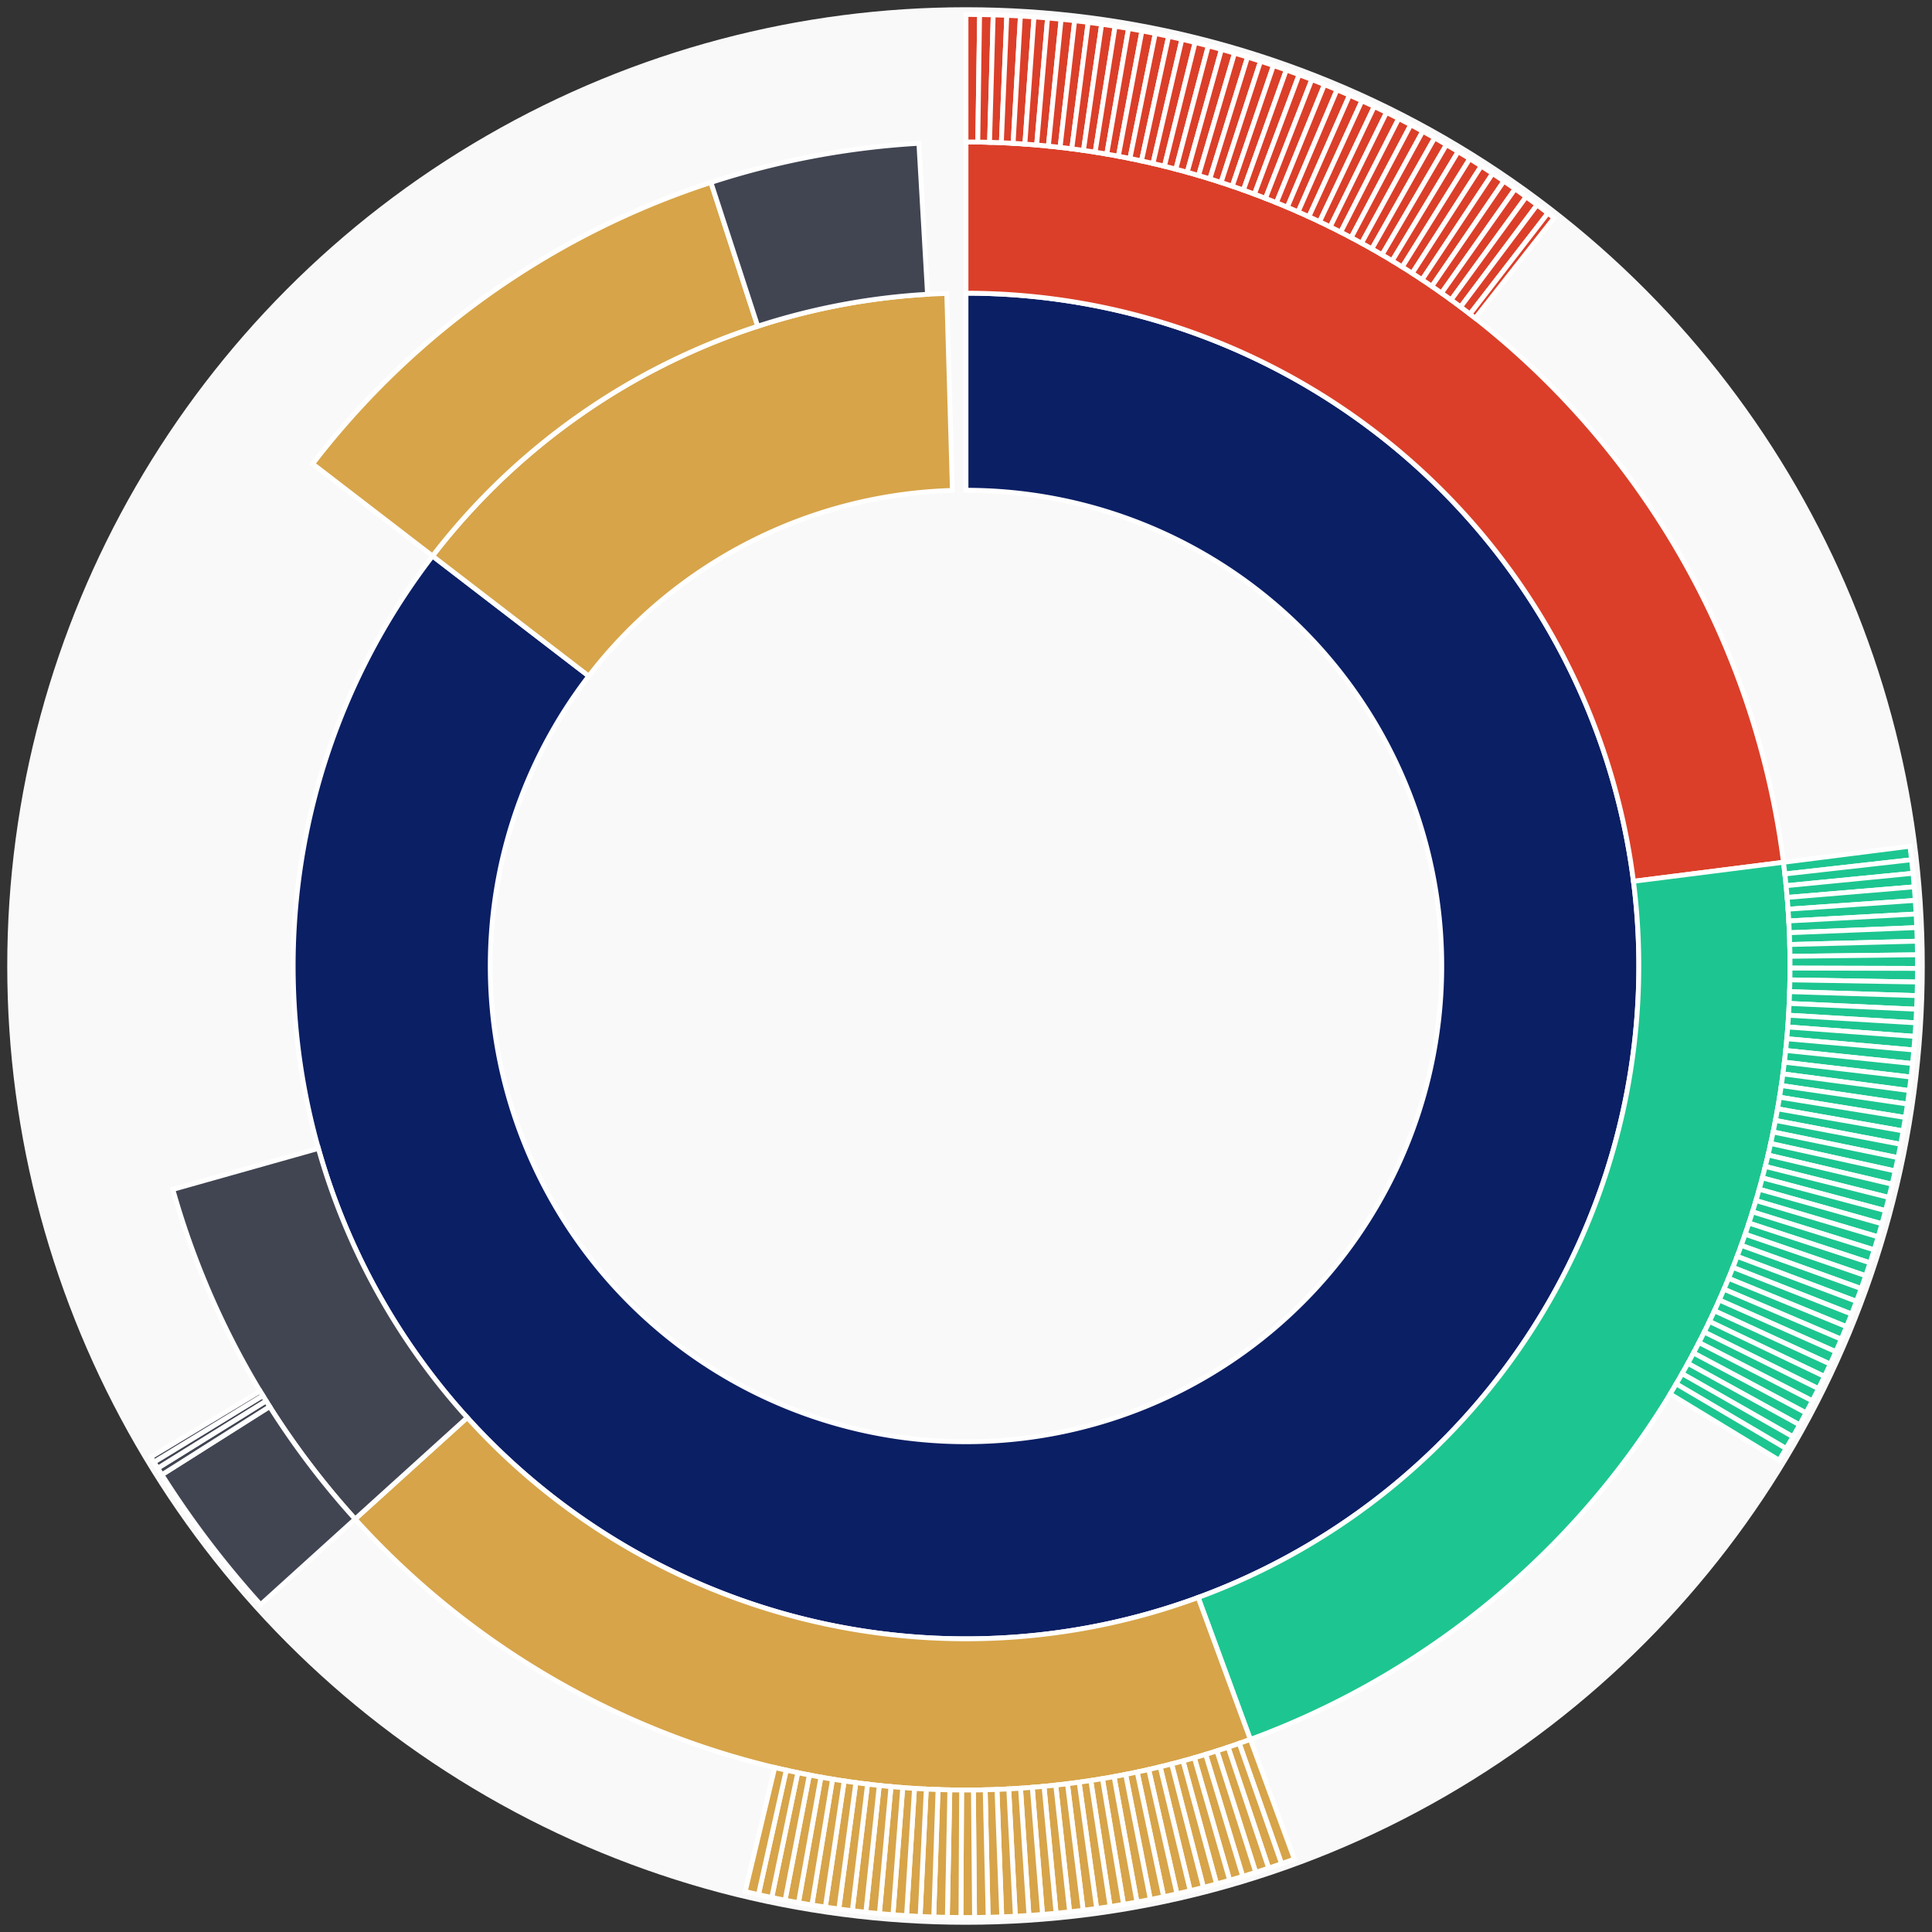 <svg xmlns="http://www.w3.org/2000/svg" width="400" height="400" id="block-7907940"><rect width="100%" height="100%" fill="#333333" stroke="none"/><g id="burst-container" transform="translate(200,200)"><circle r="197" style="fill: #f9f9f9; stroke: #f9f9f9; stroke-width: 3; opacity: 1;" id="circle-base"></circle><path display="none" d="M6.031385485800715e-15,-98.5A98.5,98.5,0,1,1,-6.031385485800715e-15,98.5A98.5,98.5,0,1,1,6.031385485800715e-15,-98.5Z" fill-rule="evenodd" id="p-type-root" style="stroke: #fff; opacity: 1;"></path><path d="M8.529667153919608e-15,-139.3A139.3,139.3,0,1,1,-110.449,-84.885L-78.099,-60.023A98.5,98.5,0,1,0,6.031385485800715e-15,-98.5Z" fill-rule="evenodd" style="fill: #0B1F65; stroke: #fff; opacity: 1;" id="p-type-data"></path><path d="M-110.449,-84.885A139.3,139.3,0,0,1,-3.985,-139.243L-2.818,-98.46A98.5,98.5,0,0,0,-78.099,-60.023Z" fill-rule="evenodd" style="fill: #D7A449; stroke: #fff; opacity: 1;" id="p-type-value"></path><path d="M1.0446666101440332e-14,-170.607A170.607,170.607,0,0,1,169.25,-21.474L138.192,-17.534A139.3,139.3,0,0,0,8.529667153919608e-15,-139.3Z" fill-rule="evenodd" style="fill: #DB3F29; stroke: #fff; opacity: 1;" id="p-type-functions"></path><path d="M169.25,-21.474A170.607,170.607,0,0,1,58.871,160.128L48.068,130.744A139.3,139.3,0,0,0,138.192,-17.534Z" fill-rule="evenodd" style="fill: #1DC690; stroke: #fff; opacity: 1;" id="p-type-logs"></path><path d="M58.871,160.128A170.607,170.607,0,0,1,-126.474,114.504L-103.266,93.492A139.3,139.3,0,0,0,48.068,130.744Z" fill-rule="evenodd" style="fill: #D7A449; stroke: #fff; opacity: 1;" id="p-type-tokenTransfers"></path><path d="M-126.474,114.504A170.607,170.607,0,0,1,-164.216,46.258L-134.082,37.769A139.3,139.3,0,0,0,-103.266,93.492Z" fill-rule="evenodd" style="fill: #414552; stroke: #fff; opacity: 1;" id="p-type-ether"></path><path d="M-135.272,-103.963A170.607,170.607,0,0,1,-52.81,-162.228L-43.12,-132.458A139.3,139.3,0,0,0,-110.449,-84.885Z" fill-rule="evenodd" style="fill: #D7A449; stroke: #fff; opacity: 1;" id="p-type-tokenTransfers"></path><path d="M-52.81,-162.228A170.607,170.607,0,0,1,-9.757,-170.328L-7.967,-139.072A139.3,139.3,0,0,0,-43.12,-132.458Z" fill-rule="evenodd" style="fill: #414552; stroke: #fff; opacity: 1;" id="p-type-ether"></path><path d="M1.206277097160143e-14,-197A197,197,0,0,1,2.818,-196.98L2.44,-170.59A170.607,170.607,0,0,0,1.0446666101440332e-14,-170.607Z" fill-rule="evenodd" style="fill: #DB3F29; stroke: #fff; opacity: 1;" id="p-type-functions"></path><path d="M2.818,-196.98A197,197,0,0,1,5.635,-196.919L4.88,-170.537A170.607,170.607,0,0,0,2.44,-170.59Z" fill-rule="evenodd" style="fill: #DB3F29; stroke: #fff; opacity: 1;" id="p-type-functions"></path><path d="M5.635,-196.919A197,197,0,0,1,8.452,-196.819L7.319,-170.45A170.607,170.607,0,0,0,4.88,-170.537Z" fill-rule="evenodd" style="fill: #DB3F29; stroke: #fff; opacity: 1;" id="p-type-functions"></path><path d="M8.452,-196.819A197,197,0,0,1,11.266,-196.678L9.757,-170.328A170.607,170.607,0,0,0,7.319,-170.45Z" fill-rule="evenodd" style="fill: #DB3F29; stroke: #fff; opacity: 1;" id="p-type-functions"></path><path d="M11.266,-196.678A197,197,0,0,1,14.079,-196.496L12.192,-170.171A170.607,170.607,0,0,0,9.757,-170.328Z" fill-rule="evenodd" style="fill: #DB3F29; stroke: #fff; opacity: 1;" id="p-type-functions"></path><path d="M14.079,-196.496A197,197,0,0,1,16.888,-196.275L14.625,-169.979A170.607,170.607,0,0,0,12.192,-170.171Z" fill-rule="evenodd" style="fill: #DB3F29; stroke: #fff; opacity: 1;" id="p-type-functions"></path><path d="M16.888,-196.275A197,197,0,0,1,19.694,-196.013L17.055,-169.752A170.607,170.607,0,0,0,14.625,-169.979Z" fill-rule="evenodd" style="fill: #DB3F29; stroke: #fff; opacity: 1;" id="p-type-functions"></path><path d="M19.694,-196.013A197,197,0,0,1,22.496,-195.711L19.482,-169.491A170.607,170.607,0,0,0,17.055,-169.752Z" fill-rule="evenodd" style="fill: #DB3F29; stroke: #fff; opacity: 1;" id="p-type-functions"></path><path d="M22.496,-195.711A197,197,0,0,1,25.293,-195.37L21.904,-169.195A170.607,170.607,0,0,0,19.482,-169.491Z" fill-rule="evenodd" style="fill: #DB3F29; stroke: #fff; opacity: 1;" id="p-type-functions"></path><path d="M25.293,-195.37A197,197,0,0,1,28.085,-194.988L24.322,-168.864A170.607,170.607,0,0,0,21.904,-169.195Z" fill-rule="evenodd" style="fill: #DB3F29; stroke: #fff; opacity: 1;" id="p-type-functions"></path><path d="M28.085,-194.988A197,197,0,0,1,30.872,-194.566L26.736,-168.499A170.607,170.607,0,0,0,24.322,-168.864Z" fill-rule="evenodd" style="fill: #DB3F29; stroke: #fff; opacity: 1;" id="p-type-functions"></path><path d="M30.872,-194.566A197,197,0,0,1,33.652,-194.105L29.143,-168.099A170.607,170.607,0,0,0,26.736,-168.499Z" fill-rule="evenodd" style="fill: #DB3F29; stroke: #fff; opacity: 1;" id="p-type-functions"></path><path d="M33.652,-194.105A197,197,0,0,1,36.425,-193.603L31.545,-167.665A170.607,170.607,0,0,0,29.143,-168.099Z" fill-rule="evenodd" style="fill: #DB3F29; stroke: #fff; opacity: 1;" id="p-type-functions"></path><path d="M36.425,-193.603A197,197,0,0,1,39.19,-193.062L33.94,-167.197A170.607,170.607,0,0,0,31.545,-167.665Z" fill-rule="evenodd" style="fill: #DB3F29; stroke: #fff; opacity: 1;" id="p-type-functions"></path><path d="M39.19,-193.062A197,197,0,0,1,41.948,-192.482L36.328,-166.694A170.607,170.607,0,0,0,33.94,-167.197Z" fill-rule="evenodd" style="fill: #DB3F29; stroke: #fff; opacity: 1;" id="p-type-functions"></path><path d="M41.948,-192.482A197,197,0,0,1,44.697,-191.862L38.709,-166.158A170.607,170.607,0,0,0,36.328,-166.694Z" fill-rule="evenodd" style="fill: #DB3F29; stroke: #fff; opacity: 1;" id="p-type-functions"></path><path d="M44.697,-191.862A197,197,0,0,1,47.437,-191.203L41.082,-165.587A170.607,170.607,0,0,0,38.709,-166.158Z" fill-rule="evenodd" style="fill: #DB3F29; stroke: #fff; opacity: 1;" id="p-type-functions"></path><path d="M47.437,-191.203A197,197,0,0,1,50.167,-190.505L43.446,-164.982A170.607,170.607,0,0,0,41.082,-165.587Z" fill-rule="evenodd" style="fill: #DB3F29; stroke: #fff; opacity: 1;" id="p-type-functions"></path><path d="M50.167,-190.505A197,197,0,0,1,52.887,-189.768L45.802,-164.344A170.607,170.607,0,0,0,43.446,-164.982Z" fill-rule="evenodd" style="fill: #DB3F29; stroke: #fff; opacity: 1;" id="p-type-functions"></path><path d="M52.887,-189.768A197,197,0,0,1,55.597,-188.992L48.148,-163.672A170.607,170.607,0,0,0,45.802,-164.344Z" fill-rule="evenodd" style="fill: #DB3F29; stroke: #fff; opacity: 1;" id="p-type-functions"></path><path d="M55.597,-188.992A197,197,0,0,1,58.294,-188.177L50.484,-162.966A170.607,170.607,0,0,0,48.148,-163.672Z" fill-rule="evenodd" style="fill: #DB3F29; stroke: #fff; opacity: 1;" id="p-type-functions"></path><path d="M58.294,-188.177A197,197,0,0,1,60.98,-187.324L52.81,-162.228A170.607,170.607,0,0,0,50.484,-162.966Z" fill-rule="evenodd" style="fill: #DB3F29; stroke: #fff; opacity: 1;" id="p-type-functions"></path><path d="M60.98,-187.324A197,197,0,0,1,63.654,-186.433L55.126,-161.456A170.607,170.607,0,0,0,52.81,-162.228Z" fill-rule="evenodd" style="fill: #DB3F29; stroke: #fff; opacity: 1;" id="p-type-functions"></path><path d="M63.654,-186.433A197,197,0,0,1,66.314,-185.503L57.43,-160.651A170.607,170.607,0,0,0,55.126,-161.456Z" fill-rule="evenodd" style="fill: #DB3F29; stroke: #fff; opacity: 1;" id="p-type-functions"></path><path d="M66.314,-185.503A197,197,0,0,1,68.961,-184.536L59.722,-159.813A170.607,170.607,0,0,0,57.43,-160.651Z" fill-rule="evenodd" style="fill: #DB3F29; stroke: #fff; opacity: 1;" id="p-type-functions"></path><path d="M68.961,-184.536A197,197,0,0,1,71.593,-183.53L62.002,-158.942A170.607,170.607,0,0,0,59.722,-159.813Z" fill-rule="evenodd" style="fill: #DB3F29; stroke: #fff; opacity: 1;" id="p-type-functions"></path><path d="M71.593,-183.53A197,197,0,0,1,74.211,-182.487L64.269,-158.039A170.607,170.607,0,0,0,62.002,-158.942Z" fill-rule="evenodd" style="fill: #DB3F29; stroke: #fff; opacity: 1;" id="p-type-functions"></path><path d="M74.211,-182.487A197,197,0,0,1,76.814,-181.407L66.523,-157.103A170.607,170.607,0,0,0,64.269,-158.039Z" fill-rule="evenodd" style="fill: #DB3F29; stroke: #fff; opacity: 1;" id="p-type-functions"></path><path d="M76.814,-181.407A197,197,0,0,1,79.401,-180.29L68.764,-156.136A170.607,170.607,0,0,0,66.523,-157.103Z" fill-rule="evenodd" style="fill: #DB3F29; stroke: #fff; opacity: 1;" id="p-type-functions"></path><path d="M79.401,-180.29A197,197,0,0,1,81.972,-179.136L70.99,-155.136A170.607,170.607,0,0,0,68.764,-156.136Z" fill-rule="evenodd" style="fill: #DB3F29; stroke: #fff; opacity: 1;" id="p-type-functions"></path><path d="M81.972,-179.136A197,197,0,0,1,84.526,-177.945L73.202,-154.105A170.607,170.607,0,0,0,70.99,-155.136Z" fill-rule="evenodd" style="fill: #DB3F29; stroke: #fff; opacity: 1;" id="p-type-functions"></path><path d="M84.526,-177.945A197,197,0,0,1,87.063,-176.717L75.399,-153.042A170.607,170.607,0,0,0,73.202,-154.105Z" fill-rule="evenodd" style="fill: #DB3F29; stroke: #fff; opacity: 1;" id="p-type-functions"></path><path d="M87.063,-176.717A197,197,0,0,1,89.582,-175.454L77.58,-151.947A170.607,170.607,0,0,0,75.399,-153.042Z" fill-rule="evenodd" style="fill: #DB3F29; stroke: #fff; opacity: 1;" id="p-type-functions"></path><path d="M89.582,-175.454A197,197,0,0,1,92.083,-174.154L79.746,-150.822A170.607,170.607,0,0,0,77.58,-151.947Z" fill-rule="evenodd" style="fill: #DB3F29; stroke: #fff; opacity: 1;" id="p-type-functions"></path><path d="M92.083,-174.154A197,197,0,0,1,94.565,-172.819L81.895,-149.666A170.607,170.607,0,0,0,79.746,-150.822Z" fill-rule="evenodd" style="fill: #DB3F29; stroke: #fff; opacity: 1;" id="p-type-functions"></path><path d="M94.565,-172.819A197,197,0,0,1,97.027,-171.449L84.028,-148.479A170.607,170.607,0,0,0,81.895,-149.666Z" fill-rule="evenodd" style="fill: #DB3F29; stroke: #fff; opacity: 1;" id="p-type-functions"></path><path d="M97.027,-171.449A197,197,0,0,1,99.47,-170.043L86.143,-147.262A170.607,170.607,0,0,0,84.028,-148.479Z" fill-rule="evenodd" style="fill: #DB3F29; stroke: #fff; opacity: 1;" id="p-type-functions"></path><path d="M99.47,-170.043A197,197,0,0,1,101.892,-168.603L88.241,-146.015A170.607,170.607,0,0,0,86.143,-147.262Z" fill-rule="evenodd" style="fill: #DB3F29; stroke: #fff; opacity: 1;" id="p-type-functions"></path><path d="M101.892,-168.603A197,197,0,0,1,104.293,-167.128L90.321,-144.737A170.607,170.607,0,0,0,88.241,-146.015Z" fill-rule="evenodd" style="fill: #DB3F29; stroke: #fff; opacity: 1;" id="p-type-functions"></path><path d="M104.293,-167.128A197,197,0,0,1,106.673,-165.619L92.382,-143.431A170.607,170.607,0,0,0,90.321,-144.737Z" fill-rule="evenodd" style="fill: #DB3F29; stroke: #fff; opacity: 1;" id="p-type-functions"></path><path d="M106.673,-165.619A197,197,0,0,1,109.032,-164.077L94.424,-142.094A170.607,170.607,0,0,0,92.382,-143.431Z" fill-rule="evenodd" style="fill: #DB3F29; stroke: #fff; opacity: 1;" id="p-type-functions"></path><path d="M109.032,-164.077A197,197,0,0,1,111.367,-162.5L96.447,-140.729A170.607,170.607,0,0,0,94.424,-142.094Z" fill-rule="evenodd" style="fill: #DB3F29; stroke: #fff; opacity: 1;" id="p-type-functions"></path><path d="M111.367,-162.5A197,197,0,0,1,113.681,-160.89L98.45,-139.335A170.607,170.607,0,0,0,96.447,-140.729Z" fill-rule="evenodd" style="fill: #DB3F29; stroke: #fff; opacity: 1;" id="p-type-functions"></path><path d="M113.681,-160.89A197,197,0,0,1,115.97,-159.248L100.433,-137.913A170.607,170.607,0,0,0,98.45,-139.335Z" fill-rule="evenodd" style="fill: #DB3F29; stroke: #fff; opacity: 1;" id="p-type-functions"></path><path d="M115.97,-159.248A197,197,0,0,1,118.237,-157.573L102.396,-136.462A170.607,170.607,0,0,0,100.433,-137.913Z" fill-rule="evenodd" style="fill: #DB3F29; stroke: #fff; opacity: 1;" id="p-type-functions"></path><path d="M118.237,-157.573A197,197,0,0,1,120.479,-155.865L104.337,-134.983A170.607,170.607,0,0,0,102.396,-136.462Z" fill-rule="evenodd" style="fill: #DB3F29; stroke: #fff; opacity: 1;" id="p-type-functions"></path><path d="M120.479,-155.865A197,197,0,0,1,121.745,-154.878L105.434,-134.128A170.607,170.607,0,0,0,104.337,-134.983Z" fill-rule="evenodd" style="fill: #DB3F29; stroke: #fff; opacity: 1;" id="p-type-functions"></path><path d="M195.433,-24.796A197,197,0,0,1,195.768,-21.998L169.54,-19.051A170.607,170.607,0,0,0,169.25,-21.474Z" fill-rule="evenodd" style="fill: #1DC690; stroke: #fff; opacity: 1;" id="p-type-logs"></path><path d="M195.768,-21.998A197,197,0,0,1,196.063,-19.195L169.795,-16.624A170.607,170.607,0,0,0,169.54,-19.051Z" fill-rule="evenodd" style="fill: #1DC690; stroke: #fff; opacity: 1;" id="p-type-logs"></path><path d="M196.063,-19.195A197,197,0,0,1,196.317,-16.389L170.016,-14.193A170.607,170.607,0,0,0,169.795,-16.624Z" fill-rule="evenodd" style="fill: #1DC690; stroke: #fff; opacity: 1;" id="p-type-logs"></path><path d="M196.317,-16.389A197,197,0,0,1,196.531,-13.579L170.201,-11.76A170.607,170.607,0,0,0,170.016,-14.193Z" fill-rule="evenodd" style="fill: #1DC690; stroke: #fff; opacity: 1;" id="p-type-logs"></path><path d="M196.531,-13.579A197,197,0,0,1,196.706,-10.766L170.352,-9.324A170.607,170.607,0,0,0,170.201,-11.76Z" fill-rule="evenodd" style="fill: #1DC690; stroke: #fff; opacity: 1;" id="p-type-logs"></path><path d="M196.706,-10.766A197,197,0,0,1,196.839,-7.951L170.468,-6.886A170.607,170.607,0,0,0,170.352,-9.324Z" fill-rule="evenodd" style="fill: #1DC690; stroke: #fff; opacity: 1;" id="p-type-logs"></path><path d="M196.839,-7.951A197,197,0,0,1,196.933,-5.135L170.549,-4.447A170.607,170.607,0,0,0,170.468,-6.886Z" fill-rule="evenodd" style="fill: #1DC690; stroke: #fff; opacity: 1;" id="p-type-logs"></path><path d="M196.933,-5.135A197,197,0,0,1,196.986,-2.317L170.595,-2.007A170.607,170.607,0,0,0,170.549,-4.447Z" fill-rule="evenodd" style="fill: #1DC690; stroke: #fff; opacity: 1;" id="p-type-logs"></path><path d="M196.986,-2.317A197,197,0,0,1,196.999,0.501L170.606,0.434A170.607,170.607,0,0,0,170.595,-2.007Z" fill-rule="evenodd" style="fill: #1DC690; stroke: #fff; opacity: 1;" id="p-type-logs"></path><path d="M196.999,0.501A197,197,0,0,1,196.972,3.319L170.583,2.874A170.607,170.607,0,0,0,170.606,0.434Z" fill-rule="evenodd" style="fill: #1DC690; stroke: #fff; opacity: 1;" id="p-type-logs"></path><path d="M196.972,3.319A197,197,0,0,1,196.904,6.136L170.524,5.314A170.607,170.607,0,0,0,170.583,2.874Z" fill-rule="evenodd" style="fill: #1DC690; stroke: #fff; opacity: 1;" id="p-type-logs"></path><path d="M196.904,6.136A197,197,0,0,1,196.796,8.952L170.431,7.753A170.607,170.607,0,0,0,170.524,5.314Z" fill-rule="evenodd" style="fill: #1DC690; stroke: #fff; opacity: 1;" id="p-type-logs"></path><path d="M196.796,8.952A197,197,0,0,1,196.648,11.766L170.302,10.19A170.607,170.607,0,0,0,170.431,7.753Z" fill-rule="evenodd" style="fill: #1DC690; stroke: #fff; opacity: 1;" id="p-type-logs"></path><path d="M196.648,11.766A197,197,0,0,1,196.46,14.578L170.139,12.625A170.607,170.607,0,0,0,170.302,10.19Z" fill-rule="evenodd" style="fill: #1DC690; stroke: #fff; opacity: 1;" id="p-type-logs"></path><path d="M196.46,14.578A197,197,0,0,1,196.231,17.387L169.941,15.058A170.607,170.607,0,0,0,170.139,12.625Z" fill-rule="evenodd" style="fill: #1DC690; stroke: #fff; opacity: 1;" id="p-type-logs"></path><path d="M196.231,17.387A197,197,0,0,1,195.962,20.192L169.708,17.487A170.607,170.607,0,0,0,169.941,15.058Z" fill-rule="evenodd" style="fill: #1DC690; stroke: #fff; opacity: 1;" id="p-type-logs"></path><path d="M195.962,20.192A197,197,0,0,1,195.654,22.993L169.441,19.913A170.607,170.607,0,0,0,169.708,17.487Z" fill-rule="evenodd" style="fill: #1DC690; stroke: #fff; opacity: 1;" id="p-type-logs"></path><path d="M195.654,22.993A197,197,0,0,1,195.305,25.79L169.139,22.335A170.607,170.607,0,0,0,169.441,19.913Z" fill-rule="evenodd" style="fill: #1DC690; stroke: #fff; opacity: 1;" id="p-type-logs"></path><path d="M195.305,25.79A197,197,0,0,1,194.916,28.581L168.802,24.752A170.607,170.607,0,0,0,169.139,22.335Z" fill-rule="evenodd" style="fill: #1DC690; stroke: #fff; opacity: 1;" id="p-type-logs"></path><path d="M194.916,28.581A197,197,0,0,1,194.487,31.366L168.431,27.164A170.607,170.607,0,0,0,168.802,24.752Z" fill-rule="evenodd" style="fill: #1DC690; stroke: #fff; opacity: 1;" id="p-type-logs"></path><path d="M194.487,31.366A197,197,0,0,1,194.018,34.145L168.025,29.57A170.607,170.607,0,0,0,168.431,27.164Z" fill-rule="evenodd" style="fill: #1DC690; stroke: #fff; opacity: 1;" id="p-type-logs"></path><path d="M194.018,34.145A197,197,0,0,1,193.51,36.917L167.585,31.971A170.607,170.607,0,0,0,168.025,29.57Z" fill-rule="evenodd" style="fill: #1DC690; stroke: #fff; opacity: 1;" id="p-type-logs"></path><path d="M193.51,36.917A197,197,0,0,1,192.962,39.681L167.11,34.365A170.607,170.607,0,0,0,167.585,31.971Z" fill-rule="evenodd" style="fill: #1DC690; stroke: #fff; opacity: 1;" id="p-type-logs"></path><path d="M192.962,39.681A197,197,0,0,1,192.375,42.437L166.601,36.752A170.607,170.607,0,0,0,167.11,34.365Z" fill-rule="evenodd" style="fill: #1DC690; stroke: #fff; opacity: 1;" id="p-type-logs"></path><path d="M192.375,42.437A197,197,0,0,1,191.748,45.185L166.059,39.131A170.607,170.607,0,0,0,166.601,36.752Z" fill-rule="evenodd" style="fill: #1DC690; stroke: #fff; opacity: 1;" id="p-type-logs"></path><path d="M191.748,45.185A197,197,0,0,1,191.082,47.923L165.482,41.503A170.607,170.607,0,0,0,166.059,39.131Z" fill-rule="evenodd" style="fill: #1DC690; stroke: #fff; opacity: 1;" id="p-type-logs"></path><path d="M191.082,47.923A197,197,0,0,1,190.377,50.652L164.871,43.866A170.607,170.607,0,0,0,165.482,41.503Z" fill-rule="evenodd" style="fill: #1DC690; stroke: #fff; opacity: 1;" id="p-type-logs"></path><path d="M190.377,50.652A197,197,0,0,1,189.633,53.37L164.227,46.22A170.607,170.607,0,0,0,164.871,43.866Z" fill-rule="evenodd" style="fill: #1DC690; stroke: #fff; opacity: 1;" id="p-type-logs"></path><path d="M189.633,53.37A197,197,0,0,1,188.85,56.077L163.549,48.564A170.607,170.607,0,0,0,164.227,46.22Z" fill-rule="evenodd" style="fill: #1DC690; stroke: #fff; opacity: 1;" id="p-type-logs"></path><path d="M188.85,56.077A197,197,0,0,1,188.029,58.773L162.838,50.899A170.607,170.607,0,0,0,163.549,48.564Z" fill-rule="evenodd" style="fill: #1DC690; stroke: #fff; opacity: 1;" id="p-type-logs"></path><path d="M188.029,58.773A197,197,0,0,1,187.169,61.456L162.093,53.223A170.607,170.607,0,0,0,162.838,50.899Z" fill-rule="evenodd" style="fill: #1DC690; stroke: #fff; opacity: 1;" id="p-type-logs"></path><path d="M187.169,61.456A197,197,0,0,1,186.27,64.127L161.315,55.536A170.607,170.607,0,0,0,162.093,53.223Z" fill-rule="evenodd" style="fill: #1DC690; stroke: #fff; opacity: 1;" id="p-type-logs"></path><path d="M186.27,64.127A197,197,0,0,1,185.334,66.785L160.504,57.838A170.607,170.607,0,0,0,161.315,55.536Z" fill-rule="evenodd" style="fill: #1DC690; stroke: #fff; opacity: 1;" id="p-type-logs"></path><path d="M185.334,66.785A197,197,0,0,1,184.36,69.43L159.66,60.128A170.607,170.607,0,0,0,160.504,57.838Z" fill-rule="evenodd" style="fill: #1DC690; stroke: #fff; opacity: 1;" id="p-type-logs"></path><path d="M184.36,69.43A197,197,0,0,1,183.348,72.06L158.784,62.406A170.607,170.607,0,0,0,159.66,60.128Z" fill-rule="evenodd" style="fill: #1DC690; stroke: #fff; opacity: 1;" id="p-type-logs"></path><path d="M183.348,72.06A197,197,0,0,1,182.298,74.675L157.875,64.671A170.607,170.607,0,0,0,158.784,62.406Z" fill-rule="evenodd" style="fill: #1DC690; stroke: #fff; opacity: 1;" id="p-type-logs"></path><path d="M182.298,74.675A197,197,0,0,1,181.211,77.275L156.934,66.922A170.607,170.607,0,0,0,157.875,64.671Z" fill-rule="evenodd" style="fill: #1DC690; stroke: #fff; opacity: 1;" id="p-type-logs"></path><path d="M181.211,77.275A197,197,0,0,1,180.087,79.86L155.96,69.16A170.607,170.607,0,0,0,156.934,66.922Z" fill-rule="evenodd" style="fill: #1DC690; stroke: #fff; opacity: 1;" id="p-type-logs"></path><path d="M180.087,79.86A197,197,0,0,1,178.927,82.427L154.955,71.384A170.607,170.607,0,0,0,155.96,69.16Z" fill-rule="evenodd" style="fill: #1DC690; stroke: #fff; opacity: 1;" id="p-type-logs"></path><path d="M178.927,82.427A197,197,0,0,1,177.729,84.979L153.918,73.594A170.607,170.607,0,0,0,154.955,71.384Z" fill-rule="evenodd" style="fill: #1DC690; stroke: #fff; opacity: 1;" id="p-type-logs"></path><path d="M177.729,84.979A197,197,0,0,1,176.495,87.512L152.849,75.788A170.607,170.607,0,0,0,153.918,73.594Z" fill-rule="evenodd" style="fill: #1DC690; stroke: #fff; opacity: 1;" id="p-type-logs"></path><path d="M176.495,87.512A197,197,0,0,1,175.225,90.028L151.75,77.966A170.607,170.607,0,0,0,152.849,75.788Z" fill-rule="evenodd" style="fill: #1DC690; stroke: #fff; opacity: 1;" id="p-type-logs"></path><path d="M175.225,90.028A197,197,0,0,1,173.92,92.525L150.619,80.129A170.607,170.607,0,0,0,151.75,77.966Z" fill-rule="evenodd" style="fill: #1DC690; stroke: #fff; opacity: 1;" id="p-type-logs"></path><path d="M173.92,92.525A197,197,0,0,1,172.578,95.004L149.457,82.276A170.607,170.607,0,0,0,150.619,80.129Z" fill-rule="evenodd" style="fill: #1DC690; stroke: #fff; opacity: 1;" id="p-type-logs"></path><path d="M172.578,95.004A197,197,0,0,1,171.202,97.463L148.265,84.405A170.607,170.607,0,0,0,149.457,82.276Z" fill-rule="evenodd" style="fill: #1DC690; stroke: #fff; opacity: 1;" id="p-type-logs"></path><path d="M171.202,97.463A197,197,0,0,1,169.79,99.902L147.042,86.517A170.607,170.607,0,0,0,148.265,84.405Z" fill-rule="evenodd" style="fill: #1DC690; stroke: #fff; opacity: 1;" id="p-type-logs"></path><path d="M169.79,99.902A197,197,0,0,1,168.344,102.32L145.79,88.612A170.607,170.607,0,0,0,147.042,86.517Z" fill-rule="evenodd" style="fill: #1DC690; stroke: #fff; opacity: 1;" id="p-type-logs"></path><path d="M67.979,184.9A197,197,0,0,1,65.327,185.853L56.575,160.954A170.607,170.607,0,0,0,58.871,160.128Z" fill-rule="evenodd" style="fill: #D7A449; stroke: #fff; opacity: 1;" id="p-type-tokenTransfers"></path><path d="M65.327,185.853A197,197,0,0,1,62.662,186.769L54.267,161.746A170.607,170.607,0,0,0,56.575,160.954Z" fill-rule="evenodd" style="fill: #D7A449; stroke: #fff; opacity: 1;" id="p-type-tokenTransfers"></path><path d="M62.662,186.769A197,197,0,0,1,59.984,187.646L51.947,162.506A170.607,170.607,0,0,0,54.267,161.746Z" fill-rule="evenodd" style="fill: #D7A449; stroke: #fff; opacity: 1;" id="p-type-tokenTransfers"></path><path d="M59.984,187.646A197,197,0,0,1,57.293,188.485L49.617,163.233A170.607,170.607,0,0,0,51.947,162.506Z" fill-rule="evenodd" style="fill: #D7A449; stroke: #fff; opacity: 1;" id="p-type-tokenTransfers"></path><path d="M57.293,188.485A197,197,0,0,1,54.591,189.285L47.277,163.926A170.607,170.607,0,0,0,49.617,163.233Z" fill-rule="evenodd" style="fill: #D7A449; stroke: #fff; opacity: 1;" id="p-type-tokenTransfers"></path><path d="M54.591,189.285A197,197,0,0,1,51.878,190.047L44.928,164.585A170.607,170.607,0,0,0,47.277,163.926Z" fill-rule="evenodd" style="fill: #D7A449; stroke: #fff; opacity: 1;" id="p-type-tokenTransfers"></path><path d="M51.878,190.047A197,197,0,0,1,49.154,190.769L42.569,165.211A170.607,170.607,0,0,0,44.928,164.585Z" fill-rule="evenodd" style="fill: #D7A449; stroke: #fff; opacity: 1;" id="p-type-tokenTransfers"></path><path d="M49.154,190.769A197,197,0,0,1,46.42,191.453L40.201,165.803A170.607,170.607,0,0,0,42.569,165.211Z" fill-rule="evenodd" style="fill: #D7A449; stroke: #fff; opacity: 1;" id="p-type-tokenTransfers"></path><path d="M46.42,191.453A197,197,0,0,1,43.677,192.097L37.825,166.361A170.607,170.607,0,0,0,40.201,165.803Z" fill-rule="evenodd" style="fill: #D7A449; stroke: #fff; opacity: 1;" id="p-type-tokenTransfers"></path><path d="M43.677,192.097A197,197,0,0,1,40.924,192.702L35.441,166.885A170.607,170.607,0,0,0,37.825,166.361Z" fill-rule="evenodd" style="fill: #D7A449; stroke: #fff; opacity: 1;" id="p-type-tokenTransfers"></path><path d="M40.924,192.702A197,197,0,0,1,38.164,193.268L33.051,167.375A170.607,170.607,0,0,0,35.441,166.885Z" fill-rule="evenodd" style="fill: #D7A449; stroke: #fff; opacity: 1;" id="p-type-tokenTransfers"></path><path d="M38.164,193.268A197,197,0,0,1,35.395,193.794L30.653,167.831A170.607,170.607,0,0,0,33.051,167.375Z" fill-rule="evenodd" style="fill: #D7A449; stroke: #fff; opacity: 1;" id="p-type-tokenTransfers"></path><path d="M35.395,193.794A197,197,0,0,1,32.619,194.281L28.249,168.252A170.607,170.607,0,0,0,30.653,167.831Z" fill-rule="evenodd" style="fill: #D7A449; stroke: #fff; opacity: 1;" id="p-type-tokenTransfers"></path><path d="M32.619,194.281A197,197,0,0,1,29.837,194.727L25.839,168.639A170.607,170.607,0,0,0,28.249,168.252Z" fill-rule="evenodd" style="fill: #D7A449; stroke: #fff; opacity: 1;" id="p-type-tokenTransfers"></path><path d="M29.837,194.727A197,197,0,0,1,27.048,195.134L23.424,168.991A170.607,170.607,0,0,0,25.839,168.639Z" fill-rule="evenodd" style="fill: #D7A449; stroke: #fff; opacity: 1;" id="p-type-tokenTransfers"></path><path d="M27.048,195.134A197,197,0,0,1,24.254,195.501L21.005,169.309A170.607,170.607,0,0,0,23.424,168.991Z" fill-rule="evenodd" style="fill: #D7A449; stroke: #fff; opacity: 1;" id="p-type-tokenTransfers"></path><path d="M24.254,195.501A197,197,0,0,1,21.455,195.828L18.581,169.592A170.607,170.607,0,0,0,21.005,169.309Z" fill-rule="evenodd" style="fill: #D7A449; stroke: #fff; opacity: 1;" id="p-type-tokenTransfers"></path><path d="M21.455,195.828A197,197,0,0,1,18.652,196.115L16.153,169.841A170.607,170.607,0,0,0,18.581,169.592Z" fill-rule="evenodd" style="fill: #D7A449; stroke: #fff; opacity: 1;" id="p-type-tokenTransfers"></path><path d="M18.652,196.115A197,197,0,0,1,15.844,196.362L13.722,170.054A170.607,170.607,0,0,0,16.153,169.841Z" fill-rule="evenodd" style="fill: #D7A449; stroke: #fff; opacity: 1;" id="p-type-tokenTransfers"></path><path d="M15.844,196.362A197,197,0,0,1,13.034,196.568L11.288,170.233A170.607,170.607,0,0,0,13.722,170.054Z" fill-rule="evenodd" style="fill: #D7A449; stroke: #fff; opacity: 1;" id="p-type-tokenTransfers"></path><path d="M13.034,196.568A197,197,0,0,1,10.221,196.735L8.851,170.377A170.607,170.607,0,0,0,11.288,170.233Z" fill-rule="evenodd" style="fill: #D7A449; stroke: #fff; opacity: 1;" id="p-type-tokenTransfers"></path><path d="M10.221,196.735A197,197,0,0,1,7.405,196.861L6.413,170.486A170.607,170.607,0,0,0,8.851,170.377Z" fill-rule="evenodd" style="fill: #D7A449; stroke: #fff; opacity: 1;" id="p-type-tokenTransfers"></path><path d="M7.405,196.861A197,197,0,0,1,4.589,196.947L3.974,170.561A170.607,170.607,0,0,0,6.413,170.486Z" fill-rule="evenodd" style="fill: #D7A449; stroke: #fff; opacity: 1;" id="p-type-tokenTransfers"></path><path d="M4.589,196.947A197,197,0,0,1,1.771,196.992L1.534,170.6A170.607,170.607,0,0,0,3.974,170.561Z" fill-rule="evenodd" style="fill: #D7A449; stroke: #fff; opacity: 1;" id="p-type-tokenTransfers"></path><path d="M1.771,196.992A197,197,0,0,1,-1.047,196.997L-0.907,170.605A170.607,170.607,0,0,0,1.534,170.6Z" fill-rule="evenodd" style="fill: #D7A449; stroke: #fff; opacity: 1;" id="p-type-tokenTransfers"></path><path d="M-1.047,196.997A197,197,0,0,1,-3.865,196.962L-3.347,170.574A170.607,170.607,0,0,0,-0.907,170.605Z" fill-rule="evenodd" style="fill: #D7A449; stroke: #fff; opacity: 1;" id="p-type-tokenTransfers"></path><path d="M-3.865,196.962A197,197,0,0,1,-6.682,196.887L-5.787,170.509A170.607,170.607,0,0,0,-3.347,170.574Z" fill-rule="evenodd" style="fill: #D7A449; stroke: #fff; opacity: 1;" id="p-type-tokenTransfers"></path><path d="M-6.682,196.887A197,197,0,0,1,-9.498,196.771L-8.225,170.409A170.607,170.607,0,0,0,-5.787,170.509Z" fill-rule="evenodd" style="fill: #D7A449; stroke: #fff; opacity: 1;" id="p-type-tokenTransfers"></path><path d="M-9.498,196.771A197,197,0,0,1,-12.312,196.615L-10.662,170.274A170.607,170.607,0,0,0,-8.225,170.409Z" fill-rule="evenodd" style="fill: #D7A449; stroke: #fff; opacity: 1;" id="p-type-tokenTransfers"></path><path d="M-12.312,196.615A197,197,0,0,1,-15.123,196.419L-13.097,170.104A170.607,170.607,0,0,0,-10.662,170.274Z" fill-rule="evenodd" style="fill: #D7A449; stroke: #fff; opacity: 1;" id="p-type-tokenTransfers"></path><path d="M-15.123,196.419A197,197,0,0,1,-17.931,196.182L-15.529,169.899A170.607,170.607,0,0,0,-13.097,170.104Z" fill-rule="evenodd" style="fill: #D7A449; stroke: #fff; opacity: 1;" id="p-type-tokenTransfers"></path><path d="M-17.931,196.182A197,197,0,0,1,-20.736,195.906L-17.958,169.659A170.607,170.607,0,0,0,-15.529,169.899Z" fill-rule="evenodd" style="fill: #D7A449; stroke: #fff; opacity: 1;" id="p-type-tokenTransfers"></path><path d="M-20.736,195.906A197,197,0,0,1,-23.536,195.589L-20.383,169.385A170.607,170.607,0,0,0,-17.958,169.659Z" fill-rule="evenodd" style="fill: #D7A449; stroke: #fff; opacity: 1;" id="p-type-tokenTransfers"></path><path d="M-23.536,195.589A197,197,0,0,1,-26.331,195.232L-22.804,169.076A170.607,170.607,0,0,0,-20.383,169.385Z" fill-rule="evenodd" style="fill: #D7A449; stroke: #fff; opacity: 1;" id="p-type-tokenTransfers"></path><path d="M-26.331,195.232A197,197,0,0,1,-29.121,194.836L-25.22,168.733A170.607,170.607,0,0,0,-22.804,169.076Z" fill-rule="evenodd" style="fill: #D7A449; stroke: #fff; opacity: 1;" id="p-type-tokenTransfers"></path><path d="M-29.121,194.836A197,197,0,0,1,-31.905,194.399L-27.631,168.355A170.607,170.607,0,0,0,-25.22,168.733Z" fill-rule="evenodd" style="fill: #D7A449; stroke: #fff; opacity: 1;" id="p-type-tokenTransfers"></path><path d="M-31.905,194.399A197,197,0,0,1,-34.683,193.923L-30.036,167.942A170.607,170.607,0,0,0,-27.631,168.355Z" fill-rule="evenodd" style="fill: #D7A449; stroke: #fff; opacity: 1;" id="p-type-tokenTransfers"></path><path d="M-34.683,193.923A197,197,0,0,1,-37.453,193.407L-32.436,167.495A170.607,170.607,0,0,0,-30.036,167.942Z" fill-rule="evenodd" style="fill: #D7A449; stroke: #fff; opacity: 1;" id="p-type-tokenTransfers"></path><path d="M-37.453,193.407A197,197,0,0,1,-40.216,192.851L-34.828,167.014A170.607,170.607,0,0,0,-32.436,167.495Z" fill-rule="evenodd" style="fill: #D7A449; stroke: #fff; opacity: 1;" id="p-type-tokenTransfers"></path><path d="M-40.216,192.851A197,197,0,0,1,-42.971,192.256L-37.214,166.499A170.607,170.607,0,0,0,-34.828,167.014Z" fill-rule="evenodd" style="fill: #D7A449; stroke: #fff; opacity: 1;" id="p-type-tokenTransfers"></path><path d="M-42.971,192.256A197,197,0,0,1,-45.717,191.622L-39.592,165.95A170.607,170.607,0,0,0,-37.214,166.499Z" fill-rule="evenodd" style="fill: #D7A449; stroke: #fff; opacity: 1;" id="p-type-tokenTransfers"></path><path d="M-146.04,132.217A197,197,0,0,1,-166.479,105.328L-144.175,91.216A170.607,170.607,0,0,0,-126.474,114.504Z" fill-rule="evenodd" style="fill: #414552; stroke: #fff; opacity: 1;" id="p-type-ether"></path><path d="M-166.479,105.328A197,197,0,0,1,-167.332,103.967L-144.913,90.038A170.607,170.607,0,0,0,-144.175,91.216Z" fill-rule="evenodd" style="fill: #414552; stroke: #fff; opacity: 1;" id="p-type-ether"></path><path d="M-167.332,103.967A197,197,0,0,1,-168.109,102.705L-145.587,88.945A170.607,170.607,0,0,0,-144.913,90.038Z" fill-rule="evenodd" style="fill: #414552; stroke: #fff; opacity: 1;" id="p-type-ether"></path><path d="M-168.109,102.705A197,197,0,0,1,-168.749,101.65L-146.141,88.032A170.607,170.607,0,0,0,-145.587,88.945Z" fill-rule="evenodd" style="fill: #414552; stroke: #fff; opacity: 1;" id="p-type-ether"></path></g></svg>